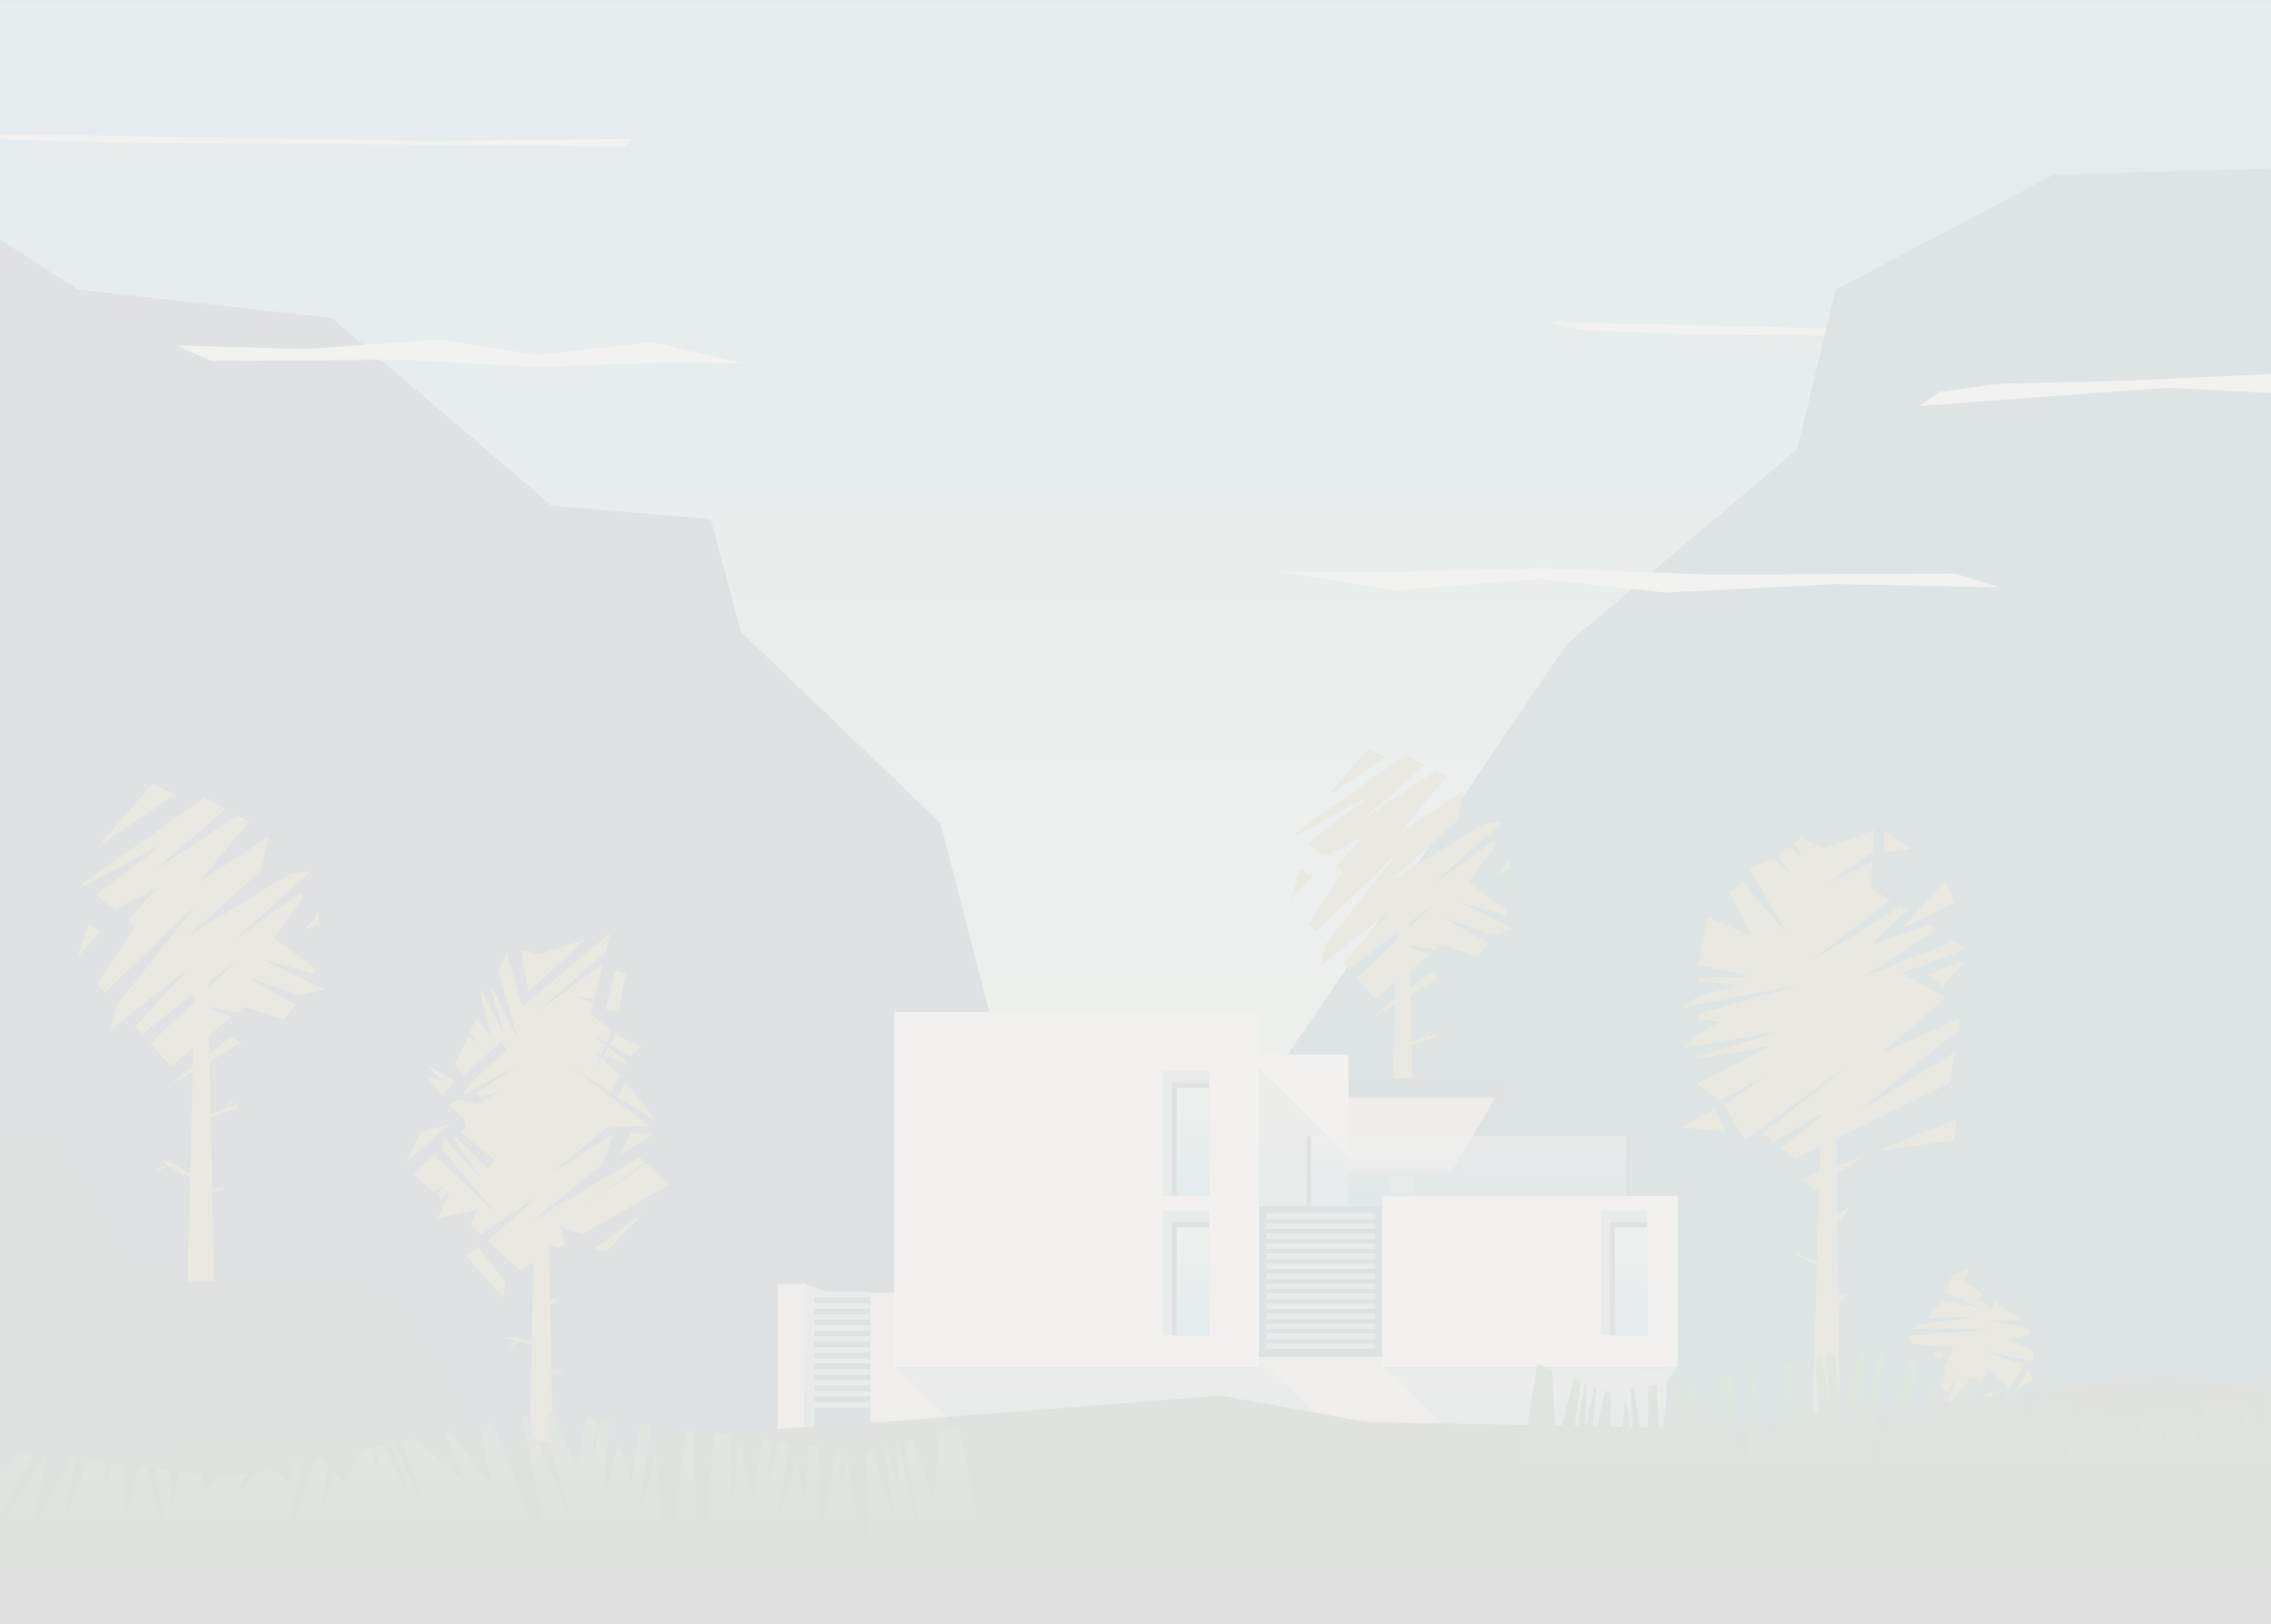 <svg xmlns="http://www.w3.org/2000/svg" xmlns:xlink="http://www.w3.org/1999/xlink" width="1366" height="977" viewBox="0 0 1366 977"><rect x="0" y="0" width="1366" height="977" fill="#808080" stroke="none"/><defs><style>.a{fill:#fff;}.b{fill:none;}.c{clip-path:url(#a);}.d{clip-path:url(#b);}.e{fill:url(#c);}.f{fill:#102c33;}.g{fill:#162029;}.h{fill:#fffae5;}.i{fill:#003d46;}.j{fill:#8b8e33;}.k{fill:#90a4a2;}.l{fill:#d7c6b1;}.m{fill:url(#d);}.n{fill:url(#e);}.o{fill:#112d34;}.p{fill:#cbbead;}.q{fill:url(#f);}.r{fill:#faf2da;}.s{opacity:0.55;fill:url(#g);}.t{fill:url(#h);}.u{fill:#93a7a5;}.v{fill:url(#i);}.w{fill:url(#j);}.x{fill:url(#k);}.y{fill:url(#l);}.z{fill:url(#m);}.aa{fill:url(#n);}.ab{fill:url(#o);}.ac{fill:url(#p);}.ad{fill:url(#q);}.ae{fill:url(#r);}.af{fill:url(#s);}.ag{fill:url(#t);}.ah{fill:url(#u);}.ai{fill:url(#v);}.aj{fill:url(#w);}.ak{fill:url(#x);}.al{fill:url(#y);}.am{fill:url(#z);}.an{fill:url(#aa);}.ao{fill:url(#ab);}.ap{fill:#f1f1f1;opacity:0.92;}</style><clipPath id="a"><rect class="a" width="1366" height="976" transform="translate(0 1144)"/></clipPath><clipPath id="b"><rect class="b" width="1464" height="976" transform="translate(27.493 1)"/></clipPath><linearGradient id="c" x1="0.5" y1="0.007" x2="0.5" y2="0.678" gradientUnits="objectBoundingBox"><stop offset="0" stop-color="#5cb3ba"/><stop offset="0.141" stop-color="#63b6bb"/><stop offset="0.351" stop-color="#77bebe"/><stop offset="0.604" stop-color="#98ccc3"/><stop offset="0.887" stop-color="#c5dfca"/><stop offset="1" stop-color="#dae8ce"/></linearGradient><linearGradient id="d" x1="0.5" y1="1.037" x2="0.5" y2="0.186" gradientUnits="objectBoundingBox"><stop offset="0" stop-color="#799c9d"/><stop offset="1" stop-color="#aeb0a5"/></linearGradient><linearGradient id="e" x1="0.5" y1="0.931" x2="0.5" y2="0.076" xlink:href="#d"/><linearGradient id="f" x1="0.5" y1="0.984" x2="0.5" y2="0.376" xlink:href="#d"/><linearGradient id="g" x1="0.5" y1="-0.005" x2="0.5" y2="0.966" xlink:href="#c"/><linearGradient id="h" x1="0.5" y1="0.897" x2="0.5" y2="0.045" xlink:href="#d"/><linearGradient id="i" x1="0.5" y1="-0.042" x2="0.5" y2="1.029" xlink:href="#c"/><linearGradient id="j" x1="0.5" y1="0" x2="0.5" y2="0.981" xlink:href="#c"/><linearGradient id="k" x1="0.5" y1="-0.013" x2="0.5" y2="0.996" xlink:href="#c"/><linearGradient id="l" x1="0.5" y1="1.086" x2="0.5" y2="-1.326" gradientUnits="objectBoundingBox"><stop offset="0" stop-color="#0a1108"/><stop offset="1" stop-color="#216820"/></linearGradient><linearGradient id="m" x1="0.5" y1="1.904" x2="0.5" y2="-0.159" gradientUnits="objectBoundingBox"><stop offset="0" stop-color="#0a1108"/><stop offset="0.182" stop-color="#0b180a"/><stop offset="0.453" stop-color="#112c0f"/><stop offset="0.776" stop-color="#194d18"/><stop offset="1" stop-color="#216820"/></linearGradient><linearGradient id="n" x1="0.5" y1="1.953" x2="0.5" y2="-0.13" xlink:href="#m"/><linearGradient id="o" x1="0.5" y1="1.96" x2="0.5" y2="-0.267" xlink:href="#m"/><linearGradient id="p" x1="0.5" y1="1.8" x2="0.5" y2="-0.089" xlink:href="#m"/><linearGradient id="q" x1="0.5" y1="2.698" x2="0.5" y2="-0.661" xlink:href="#m"/><linearGradient id="r" x1="0.5" y1="1.682" x2="0.5" y2="-0.238" xlink:href="#m"/><linearGradient id="s" x1="0.5" y1="1.967" x2="0.5" y2="-0.065" xlink:href="#m"/><linearGradient id="t" x1="0.5" y1="1.839" x2="0.5" y2="0.02" xlink:href="#m"/><linearGradient id="u" x1="1.978" y1="1.544" x2="1.978" y2="0.161" gradientUnits="objectBoundingBox"><stop offset="0" stop-color="#0a1108"/><stop offset="0.182" stop-color="#0b1709"/><stop offset="0.445" stop-color="#102b0f"/><stop offset="0.757" stop-color="#194a17"/><stop offset="1" stop-color="#216820"/></linearGradient><linearGradient id="v" x1="16.732" y1="1.59" x2="16.732" y2="0.193" xlink:href="#u"/><linearGradient id="w" x1="1.202" y1="1.572" x2="1.202" y2="0.078" xlink:href="#u"/><linearGradient id="x" x1="-0.094" y1="1.471" x2="-0.094" y2="0.204" xlink:href="#u"/><linearGradient id="y" x1="8.52" y1="2.112" x2="8.52" y2="-0.14" xlink:href="#u"/><linearGradient id="z" x1="6.13" y1="1.348" x2="6.13" y2="0.06" xlink:href="#u"/><linearGradient id="aa" x1="3.975" y1="1.613" x2="3.975" y2="0.25" xlink:href="#u"/><linearGradient id="ab" x1="4.383" y1="1.522" x2="4.383" y2="0.302" xlink:href="#u"/></defs><g transform="translate(0 -1143)"><g class="c"><g transform="translate(-45.01 1142.661)"><g class="d" transform="translate(-0.483 0.339)"><rect class="e" width="1487.051" height="1005.422" transform="translate(-8.71 -24.459)"/><path class="f" d="M713.052,1155.647,626.075,890.8,593.113,763.043l-120-115.011-18.185-67.789-95.786-8.231-131.966-112.8L74.218,442.043l-98.974-63.759v848.478Z" transform="translate(18.086 -267.87)"/><path class="g" d="M311.134,2473.7l-51.742-86.451-155.225-12.876-47.243-77.254-87.736-22.072v259.351Z" transform="translate(22.368 -1609.321)"/><path class="h" d="M3348.531,667.267l67.991,2.934,139.561.978,164.61,2.445,3.579-6.847L3602.6,668.734l-275.543-6.358Z" transform="translate(-2352.432 -468.789)"/><path class="i" d="M3218.776,341.753l-192.144,5.329L2895.48,416.354l-23.093,95.916L2733.833,629.5,2565.7,876.657l-96.29,173.634,140.646,71.165,608.723-20.369Z" transform="translate(-1745.87 -242.034)"/><g transform="translate(289.409 561.224)"><path class="j" d="M1419.085,2140.495l6.432-6.242-15.351-6.658-3.425,5.75Z" transform="translate(-1283.727 -2066.265)"/><path class="j" d="M1407.539,2163.344l.655-1.24-11.372-9.2-2.708,4.547Z" transform="translate(-1274.797 -2084.162)"/><path class="j" d="M1142.021,2056.66l-41.338,28.656,40.56-29.357-3.076-2.772-64.551,38.128,42.21-34.128,6.364-18.4-37.523,24.27,33.637-27.772,18.664-.621h7.669l-48.8-36.745,25.07,16.611,5.588-10.582-11.06-10.623-3.967,6.66,3.159-7.436-3.861-3.709,4.582,2.013,2.275-5.355-8.029-6.5,8.659,5.016,2.876-6.769-12.333-10.5,1.539-6.342-11.247-4.168,11.766,2.032,5.309-21.869-40.8,30.146,42.438-36.894,2.8-11.538-53.07,44.284-9.391-32.22-5.076,10.929,12.1,41.936L1048.935,1950l-.568,1.223,8.251,28.159-14.333-28.272,1.534,9.905,4.73,18.7-8.82-9.9-3.58,7.707,2.888,6.132-4.136-3.445-7.721,16.621,5.284,7.234,22.711-21.083,2.614,6.239-22.038,19.344-3.48,7.12,33.616-18.694-26.062,17.153,2.134,2.922,12.768-3.776-14.647,7.581-11.146-2.41-5.121,3.313,8.736,8.435,1.1,5.355-3.047,2.6,20.648,16.707-4.372,5.2L1027.52,2040.8l-1.225,1.045L1042.169,2065l-21.609-23.225-1.564,6.3,33.68,39.689-37.99-36.011-12.987,11.083,12.429,11.224,6.7-4.96-4.872,6.608,2.781,2.512,5.211-3.876-3.015,5.859-4.506,9.811,23.71-5.433-3.755,9.574,6.071,5.482,33.3-22.414-29.093,26.213,19.371,17.494,12.448-7.105-.267-10.7,10.826,4.668,4.263-2.433-3.014-10.845,13.2,5.03,52.725-30.1Z" transform="translate(-997.268 -1918.111)"/><path class="j" d="M1445.451,2328.977l-12.562-1.8-6.977,14Z" transform="translate(-1297.286 -2207.418)"/><path class="j" d="M1427.175,2224.005l-4.878,9.623,22.581,13.391Z" transform="translate(-1294.729 -2134.45)"/><path class="j" d="M1403.124,1996.429l-5.915,22.93,8,1.517,4.291-22.736Z" transform="translate(-1276.986 -1973.5)"/><path class="j" d="M1223.609,1937.527l4.469,25.786,33.974-31.606-27.364,8.966Z" transform="translate(-1154.21 -1927.727)"/><path class="j" d="M1038.489,2207.141l-9.947-11.413,9.82,3.125-9.215-10.068,16.937,10.008Z" transform="translate(-1016.252 -2109.541)"/><path class="j" d="M1013.085,2311.412,986.564,2334.8l9.287-18.8Z" transform="translate(-986.564 -2196.266)"/><path class="j" d="M1117.161,2563.666l-7.9,5.029,23.031,25.275,1.372-9.219Z" transform="translate(-1073.339 -2374.669)"/><path class="j" d="M1403.609,2496.135l-28,20.62,7.189,1.614Z" transform="translate(-1261.707 -2326.909)"/><path class="j" d="M1255.741,2666.48h-13.9l2.452-127.517h8.992Z" transform="translate(-1167.107 -2357.198)"/><path class="j" d="M1274.892,2670.332l5.479-2.694.685,2.377-6.849,3.169Z" transform="translate(-1189.995 -2448.202)"/><path class="j" d="M1192.294,2747.82l16.888,2.794-1.632,1.945-16.3-3.779Z" transform="translate(-1131.327 -2504.908)"/><path class="j" d="M1274.407,2817.379l8.219-1.034.343,1.724-9.931,1.724Z" transform="translate(-1189.168 -2553.372)"/><path class="j" d="M1199.745,2756.66l5.385-6,.641.39-5.191,5.948Z" transform="translate(-1137.333 -2506.92)"/></g><g transform="translate(821.684 454.068)"><path class="j" d="M2897.829,1669.531l3.695-2.978,22.16,6.816,5.864-7.923-26.226-15.073,29.081,9.882,12.865-3.29-33.631-16.451,28.474,8.214.363-3.148L2917.7,1628.8l16.179-22.172-1.491-2.6L2896.131,1630l41.947-37.752-11.5,1.659-55.62,33.7,39.551-35.355,4.374-18.726-37.932,24.719,27.182-32.949-6.483-3.536-44.669,29.894,38.364-33.333-11.4-6.217-67.115,47.34,1.249.968,42.5-22.541-35.945,27.621,10.275,7.968,23.273-12.219L2838.059,1619l4.14,3.21-20.973,31.76,4.227,4.732,49.7-47.877-43.42,54.913-3.321,13.4,42.546-33.557-28.918,31.694,3.653,4.089,52.231-40.577-47.711,45.637,11.157,12.49,32.976-26.577-15.6-6.381Z" transform="translate(-2810.439 -1552.098)"/><path class="j" d="M3006.464,1998.23l-35.241,27.646,40.406-24Z" transform="translate(-2922.456 -1867.618)"/><path class="j" d="M3236.98,1769.061l-6.592,8.389,7.79-3Z" transform="translate(-3105.746 -1705.542)"/><path class="j" d="M2810.655,1787.459l6.578,4.29-12.584,14.3Z" transform="translate(-2804.649 -1718.554)"/><path class="j" d="M3024.736,2013.235h-14.382l4.194-182.769h6.592Z" transform="translate(-2950.131 -1748.969)"/><path class="j" d="M3034.917,2132.471l19.631-6.269.912,1.688-19.14,6.416Z" transform="translate(-2967.502 -1958.123)"/><path class="j" d="M3039.527,2282.64l10.358-3.308.481.891-10.1,3.385Z" transform="translate(-2970.762 -2066.423)"/><path class="j" d="M2951.086,2239.988l7.5-2.4.348.645-7.317,2.453Z" transform="translate(-2908.214 -2036.902)"/><path class="j" d="M3074.582,2122.332l5.264-5.861.627.381-5.074,5.814Z" transform="translate(-2995.555 -1951.242)"/><path class="j" d="M2966.737,2227.567l17.937,10.146-.62,1.816-17.71-9.686Z" transform="translate(-2919.005 -2029.812)"/></g><g transform="translate(92.099 479.793)"><g transform="translate(0 0)"><path class="j" d="M2906.392,1681.361l4.067-3.277,24.393,7.5,6.455-8.721-28.868-16.591,32.01,10.877,14.162-3.622-37.019-18.108,31.343,9.041.4-3.466-25.065-18.469,17.809-24.406-1.642-2.861-39.914,28.586,46.173-41.556-12.653,1.826-61.224,37.091,43.535-38.917,4.814-20.613-41.753,27.209,29.921-36.269-7.136-3.893-49.169,32.905,42.229-36.691-12.546-6.844-73.877,52.109,1.375,1.066,46.777-24.812-39.567,30.4,11.31,8.771,25.618-13.45-17.749,19.552,4.557,3.534-23.086,34.959,4.653,5.209,54.712-52.7-47.794,60.445-3.656,14.751L2876.818,1655l-31.832,34.886,4.021,4.5,57.493-44.664-52.518,50.234,12.281,13.748,36.3-29.255-17.169-7.024Z" transform="translate(-2810.198 -1552.098)"/><path class="j" d="M3010.014,1998.23l-38.791,30.431,44.476-26.418Z" transform="translate(-2917.543 -1854.459)"/><path class="j" d="M3237.645,1769.061l-7.256,9.235,8.575-3.3Z" transform="translate(-3093.189 -1699.142)"/><path class="j" d="M2811.26,1787.459l7.241,4.722-13.852,15.741Z" transform="translate(-2804.649 -1711.612)"/></g><path class="j" d="M3026.185,2031.647h-15.83l4.617-201.181h7.256Z" transform="translate(-2944.063 -1740.759)"/><path class="j" d="M3034.917,2133.1l21.608-6.9,1,1.859-21.068,7.062Z" transform="translate(-2960.711 -1941.191)"/><path class="j" d="M3039.527,2282.974l11.4-3.641.53.98-11.116,3.727Z" transform="translate(-2963.835 -2044.973)"/><path class="j" d="M2951.086,2240.229l8.261-2.638.383.71-8.053,2.7Z" transform="translate(-2903.895 -2016.684)"/><path class="j" d="M3074.583,2122.922l5.795-6.451.69.419-5.585,6.4Z" transform="translate(-2987.593 -1934.595)"/><path class="j" d="M2966.777,2227.567l19.744,11.168-.682,2-19.494-10.662Z" transform="translate(-2914.237 -2009.89)"/></g><path class="j" d="M2905.074,1540.172l10.013,4.855-34.61,23.362Z" transform="translate(-2036.594 -1089.595)"/><path class="j" d="M2913.785,1540.172l13.56,6.574-46.866,31.635Z" transform="translate(-2776.606 -1068.706)"/><g transform="translate(1193.381 763.507)"><path class="j" d="M4110.954,2691.4l-2.791-1.8,2.226-13.975-6.1,11.474-6.706,2.023,6.921-18.342-6.1,12.52-6.934-4.478,9.653-22.684-24.976-2.031-1.9-4.918,51.5-4.146-47.3-.053,2.98-2.979,32.215-4.138-28.591.517,10.215-10.209.108-.316,22.556,4.609-21.057-9,3.63-10.627,10.857-3.8-4.416,7.352,12.465,7.954-2.8,2.833,7.722,5.852,1.74-4.437,17.626,11.247-22.076-.035,24.974,4.813.718,3.764-14.088,3,15.8,5.964.308,1.616-.531,5.571-30.505-6.7,25.847,8.834-9.007,13.375-.556.405-12.221-10.962Z" transform="translate(-4074.251 -2609.048)"/><path class="j" d="M4228.27,2861.3l-13.141,9.6-.07-.045,7.847-12.188Z" transform="translate(-4173.834 -2785.585)"/><path class="j" d="M4125.5,2779.573l6.512-.28-3.121,5.865Z" transform="translate(-4110.499 -2729.451)"/><path class="j" d="M4302.7,2813.93l2.32,6.983-10.465,5.592Z" transform="translate(-4230.058 -2753.947)"/></g><g transform="translate(513.295 608.836)"><path class="k" d="M3575.437,2822.957l-4.928,7.232-.111-8.678Z" transform="translate(-3037.823 -2604.638)"/><g transform="translate(0 0)"><rect class="l" width="57.082" height="82.309" transform="translate(89.875 251.205) rotate(180)"/><rect class="l" width="457.576" height="63.509" transform="translate(534.397 250.401) rotate(180)"/><path class="m" d="M2012.568,2799.352l31.742,31.13,231.009,8.194L2224.594,2788Z" transform="translate(-1936.073 -2580.937)"/><path class="n" d="M3017.147,2819.913l36.76,37.64,126.992,1.5v-41.6Z" transform="translate(-2646.545 -2601.771)"/><g transform="translate(307.312 44.321)"><path class="o" d="M2941.926,2239.439l-31.856,47.177h-96.614v-54.488Z" transform="translate(-2809.8 -2232.128)"/><path class="p" d="M2927.952,2241.317l-29.324,49.713h-96.614l-1.044-48.225Z" transform="translate(-2800.969 -2238.626)"/></g><rect class="o" width="101.314" height="11.489" transform="translate(439.438 51.633) rotate(180)"/><g transform="translate(270.233 25.521)"><path class="q" d="M2747.433,2229.174v45.273H2674.32V2167.911h10.715Z" transform="translate(-2674.32 -2167.911)"/><path class="r" d="M2773.318,2167.911v61.263l-62.4-61.263Z" transform="translate(-2700.205 -2167.911)"/></g><rect class="s" width="193.42" height="43.629" transform="translate(513.146 118.442) rotate(180)"/><rect class="o" width="2.751" height="43.629" transform="translate(320.775 118.442) rotate(180)"/><rect class="o" width="2.751" height="43.629" transform="translate(513.146 118.442) rotate(180)"/><path class="t" d="M1802.047,2724.581h14.318v-82.309l-14.318-5.223Z" transform="translate(-1787.186 -2474.18)"/><rect class="l" width="15.665" height="87.531" transform="translate(15.665 251.205) rotate(180)"/><rect class="o" width="87.462" height="90.609" transform="translate(369.527 207.372) rotate(180)"/><path class="k" d="M1990.186,2809.691h219.544l-4.284,5.222H1996.951Z" transform="translate(-1920.244 -2596.278)"/><rect class="r" width="219.543" height="213.413" transform="translate(289.485 213.413) rotate(180)"/><g transform="translate(293.782 121.17)"><rect class="u" width="3.26" height="65.662" transform="translate(0 3.26) rotate(-90)"/><rect class="u" width="3.26" height="65.662" transform="translate(0 9.28) rotate(-90)"/><rect class="u" width="3.26" height="65.662" transform="translate(0 15.299) rotate(-90)"/><rect class="u" width="3.26" height="65.662" transform="translate(0 21.318) rotate(-90)"/><rect class="u" width="3.26" height="65.662" transform="translate(0 27.338) rotate(-90)"/><rect class="u" width="3.26" height="65.662" transform="translate(0 33.357) rotate(-90)"/><rect class="u" width="3.26" height="65.662" transform="translate(0 39.376) rotate(-90)"/><rect class="u" width="3.26" height="65.662" transform="translate(0 45.396) rotate(-90)"/><rect class="u" width="3.26" height="65.662" transform="translate(0 51.415) rotate(-90)"/><rect class="u" width="3.26" height="65.662" transform="translate(0 57.434) rotate(-90)"/><rect class="u" width="3.26" height="65.662" transform="translate(0 63.454) rotate(-90)"/><rect class="u" width="3.26" height="65.662" transform="translate(0 69.473) rotate(-90)"/><rect class="u" width="3.26" height="65.662" transform="translate(0 75.492) rotate(-90)"/><rect class="u" width="3.26" height="65.662" transform="translate(0 81.512) rotate(-90)"/></g><path class="k" d="M3171.247,2809.691H2993.712l6.651,5.222,167.222-.315Z" transform="translate(-2629.971 -2596.278)"/><rect class="r" width="177.535" height="102.722" transform="translate(541.276 213.413) rotate(180)"/><g transform="translate(231.64 35.404)"><rect class="k" width="27.891" height="75.286" transform="translate(27.891 75.286) rotate(180)"/><rect class="o" width="22.345" height="68.218" transform="translate(27.891 75.286) rotate(180)"/><rect class="v" width="19.429" height="65.144" transform="translate(27.891 75.286) rotate(180)"/></g><g transform="translate(495.073 119.212)"><rect class="k" width="27.891" height="75.286" transform="translate(27.891 75.286) rotate(180)"/><rect class="o" width="22.345" height="68.218" transform="translate(27.891 75.286) rotate(180)"/><rect class="w" width="19.429" height="65.144" transform="translate(27.891 75.286) rotate(180)"/></g><g transform="translate(231.64 119.212)"><rect class="k" width="27.891" height="75.286" transform="translate(27.891 75.286) rotate(180)"/><rect class="o" width="22.345" height="68.218" transform="translate(27.891 75.286) rotate(180)"/><rect class="x" width="19.429" height="65.144" transform="translate(27.891 75.286) rotate(180)"/></g><g transform="translate(22.101 168.092)"><rect class="u" width="33.671" height="82.309" transform="translate(33.671 82.309) rotate(180)"/><rect class="o" width="33.671" height="12.583" transform="translate(33.671 82.309) rotate(180)"/><rect class="o" width="33.671" height="3.388" transform="translate(33.671 66.514) rotate(180)"/><rect class="o" width="33.671" height="3.388" transform="translate(33.671 59.915) rotate(180)"/><rect class="o" width="33.671" height="3.388" transform="translate(33.671 53.316) rotate(180)"/><rect class="o" width="33.671" height="3.388" transform="translate(33.671 46.717) rotate(180)"/><rect class="o" width="33.671" height="3.388" transform="translate(33.671 40.118) rotate(180)"/><rect class="o" width="33.671" height="3.388" transform="translate(33.671 33.519) rotate(180)"/><rect class="o" width="33.671" height="3.388" transform="translate(33.671 26.92) rotate(180)"/><rect class="o" width="33.671" height="3.388" transform="translate(33.671 20.321) rotate(180)"/><rect class="o" width="33.671" height="3.388" transform="translate(33.671 13.722) rotate(180)"/><rect class="o" width="33.671" height="3.388" transform="translate(33.671 7.123) rotate(180)"/></g></g></g><g transform="translate(1056.341 499.151)"><path class="j" d="M3728.851,1840.2l38.2-33.33-26.292-14.3,38.228-15.041-6.944-4.426-54.472,21.347,43.864-28.108-4.58-2.919-34.27,11.6,20.665-20.271-3.561-2.269-54.08,32.567,48.04-36.417-11.692-7.451.843-15.728-27.791,13.221,28.1-19.037.726-13.551-29.455,11.28-15.041-6.267-3.958,3.028,5.838,8.88-8.453-6.881-6.486,4.96,6.792,11.321-9.691-9.1-14.74,5.768,22.551,39.058-26.63-30.435-7.838,5.994,13.161,26.321-26.321-11.281-5.7,28.568,31.4,7.154-31.46.862-.014,1.773,24.58,2.379-24.654,7.044-9.813,6.743,73.323-14.414-63.592,18.17-.024,3.075,14.108,1.316-14.18,7.829-7.755,7.838,56.4-9.4-48.752,14.785-.013,1.6,43.959-7.912-44.052,22.882,13.162,10.082,28.8-15.114-25.74,17.459,12.58,21.4,66.43-48.255-56.077,44.425,6.482,4.965,34.554-19.935-29.7,23.656,8.388,6.425,93.377-45.749,2.749-18.5-56.645,34.79,58.615-48.045,1.063-7.148Z" transform="translate(-3607.392 -1706.087)"/><path class="j" d="M4054.93,2301.171l-48.882,19.427,47-6.893Z" transform="translate(-3888.976 -2126.951)"/><path class="j" d="M3889.45,2377.5l-37.524,14,8.774,5.64Z" transform="translate(-3779.975 -2180.935)"/><path class="j" d="M3626.08,2281.062l8.212,13.139-28.127-2.258Z" transform="translate(-3606.165 -2112.729)"/><path class="j" d="M4112.772,1983.047l23.149-8.681-13.888,15.626Z" transform="translate(-3964.455 -1895.822)"/><path class="j" d="M4061.894,1838.872l31.679-15.267-5.788-13.311Z" transform="translate(-3928.472 -1779.786)"/><path class="j" d="M4023.818,1707.5v13.311l16.205-2.315Z" transform="translate(-3901.543 -1707.088)"/><path class="j" d="M3882.746,2248.031l-5.209,182.879h16.2l-2.315-195.61Z" transform="translate(-3798.088 -2080.364)"/><path class="j" d="M3918.659,2486.5l10.182-8.145-2.375,5.43-7.806,7.806Z" transform="translate(-3827.171 -2252.261)"/><path class="j" d="M3861.857,2587.321l8.824,1.7-.679,3.734Z" transform="translate(-3786.999 -2329.325)"/><path class="j" d="M3921.317,2661.907l6.109-2.715v3.394l-6.448,3.394Z" transform="translate(-3828.811 -2380.155)"/><path class="j" d="M3843.482,2574.706l10.249,5.022-.284,1.024-10.108-4.775Z" transform="translate(-3773.902 -2320.404)"/></g><path class="y" d="M-42.79,2891.428l234.068-32.616,169.929,8.076,197.249-13.3,190.46-14.91,87.339,15.88,218.265,4.251,261.1-32.615,141.12,18.882v154.5H-42.79Z" transform="translate(30.839 -1999.116)"/><g transform="translate(957.1 811.398)"><path class="z" d="M3530.3,2823.108l-6.92,40.1-4.567-39.553-5.065.874,3.155,28.95-6.678-28.341-4.332.748,5.458,50.673-9.2-38.757-3.429,26.746-2.187-37.046-5.074.876v60.574l-8.508-59.105-2.068.357,1.323,28.831-4.469-23.51-6.247,60.232,74.557-2.859-4.022-73.252-7.863,1.358-1.065,52.135Z" transform="translate(-3411.676 -2805.883)"/><path class="aa" d="M3742.906,2812.412l-1.285,74.777,11.855-.455-7.129-74.916Z" transform="translate(-3602.722 -2800.345)"/><path class="ab" d="M3389.882,2845.585l-1.25-.5-5.657,27.292,1.018-29.149-1.214-.486-11.037,70.469,25.442-.976,1.309-63.652-.783.135-2.708-1.084-10.639,49.959Z" transform="translate(-3341.132 -2822.215)"/><path class="ac" d="M3302.331,2812.491l-10.48,40.744-2.641-46-8.965-3.589-13.056,83.088,30.026-1.151,9.106-71.5Z" transform="translate(-3267.188 -2794.568)"/><path class="ad" d="M4449.841,2889.531l-1.3,27.18-3.187-26.5-10.607,1.616-1.023,12.667-8-11.292-4.745.723-8.6-2.443,6.537,18.569-11.637-20.019-6.579-1.87-8.737,9.784-1.529-12.7-4.641-1.32,7.726,46.731,49.218-1.887,9.094,1.646,4.777-41.918Z" transform="translate(-4058.306 -2851.344)"/><path class="ae" d="M4701.489,2848.258l-2.041.311,5.561,35.143-21.421-32.726-5.882.9,20.438,57.459-26.006-56.611-1.151.176,6.459,46.887-18.3-45.083-1.849.281,5.686,45.8-11.078-44.979-9.1,1.386-.179,23.505-2.942-23.03-5.023.765-2.186,33.311-5.951-32.071-3.685.561-7.739,42.734,130.53,23.619-21.761-81.748-20.768,3.164,7.536,33.12Z" transform="translate(-4220.476 -2823.704)"/><path class="af" d="M4102.458,2818.8l-2.623,4.521,3.118,34.555-5.821-29.892-5.143,8.87-8.455-23.433-4.366-1.241-4.9,21.335,2.7-21.959-3.513-1-16.769,45.182,12.993-46.255-1.253-.357-17.292,50.031,13.34-51.154-5.733-1.629-24.782,27.8,9.905-32.027-2.821-.8-20.141,38.19,6.221-42.146-6.118-1.739-22.446,77.219,119.245-4.572-11.249-48.33Z" transform="translate(-3784.439 -2788.911)"/><path class="ag" d="M3848.572,2789.881l-.178-17.253-2.542.439-11.687,36.786-4.1-34.061-5.212.9,2.432,29-4.717-28.608-3.422.591-.341,1.234,2.928,51.145-7.222-35.582-6.462,23.42-3.844-37.636-5.207.9,5.617,61.294-7.967-43.042-4.7,59.5,57.075-2.188,11.625-81.4-2.154-.612-22.421,71.586Z" transform="translate(-3638.322 -2772.628)"/></g><g transform="translate(-20.202 849.804)"><path class="ah" d="M1622.536,2949.733l8.678,36.481,5.727-35.982,6.351.8-3.956,26.336,8.375-25.782,5.431.681-6.844,46.1,11.542-35.257,4.3,24.331,2.743-33.7,6.363.8v55.106l10.669-53.769,2.592.325-1.658,26.228,5.6-21.387,7.833,54.794-93.491-2.6,5.043-66.638,9.859,1.235,1.335,47.427Z" transform="translate(-1112.77 -2934.063)"/><path class="ai" d="M1545.874,2940l1.611,68.025-14.865-.413,8.94-68.152Z" transform="translate(-1063.141 -2929.025)"/><path class="aj" d="M1943.427,2970.181l1.568-.455,7.094,24.828-1.277-26.518,1.522-.442,13.839,64.107-31.9-.888-1.641-57.905.982.123,3.4-.986,13.341,45.448Z" transform="translate(-1346.041 -2948.921)"/><path class="ak" d="M2015.709,2940.075l13.142,37.064,3.311-41.843,11.242-3.265,16.372,75.586-37.651-1.047-11.418-65.043Z" transform="translate(-1401.26 -2923.77)"/><path class="al" d="M480.812,3010.159l1.628,24.726,4-24.1,13.3,1.471,1.283,11.523,10.033-10.272,5.949.657,10.779-2.223-8.2,16.892,14.593-18.211,8.25-1.7,10.956,8.9,1.916-11.555,5.82-1.2-9.688,42.512-61.717-1.716-11.4,1.5-5.989-38.133Z" transform="translate(-313.264 -2975.419)"/><path class="am" d="M-15.626,2972.612l2.558.283-6.972,31.97,26.86-29.772,7.376.815-25.627,52.271,32.61-51.5,1.444.16-8.1,42.654,22.948-41.013,2.319.256L32.66,3020.4l13.891-40.918,11.411,1.261.225,21.383,3.688-20.95,6.3.7,2.74,30.3L78.378,2983l4.621.511,9.7,38.876-163.678,21.486,27.287-74.367,26.042,2.879-9.449,30.13Z" transform="translate(70.975 -2950.275)"/><path class="an" d="M769.713,2945.817l3.288,4.114-3.909,31.435,7.3-27.193,6.45,8.069,10.6-21.317,5.474-1.129,6.143,19.408-3.388-19.977,4.405-.908,21.028,41.1-16.293-42.08,1.572-.324,21.683,45.514L817.34,2936l7.189-1.482L855.6,2959.8l-12.421-29.136,3.538-.729,25.255,34.742-7.8-38.341,7.672-1.582L899.993,2995l-149.528-4.159,14.106-43.966Z" transform="translate(-509.975 -2918.624)"/><path class="ao" d="M1241.179,2919.507l.223-15.7,3.187.4,14.654,33.465,5.137-30.986,6.535.819-3.05,26.384,5.915-26.025,4.291.538.427,1.123-3.672,46.527,9.056-32.37,8.1,21.305,4.82-34.239,6.53.818-7.044,55.76,9.99-39.156,5.889,54.126-71.569-1.991-14.578-74.046,2.7-.557,28.116,65.123Z" transform="translate(-846.307 -2903.811)"/></g><path class="h" d="M2830.854,1171.43l108.507-2.543,100.756,3.815,147.259-.636,27.126,8.265-98.818-1.907-102.694,5.086-75.567-8.265-87.193,6.994-69.754-11.444Z" transform="translate(-1965.869 -827.01)"/><path class="h" d="M816.091,712.409l-85.255,2.861-79.165-4.292-115.7.715-21.314-9.3,77.643,2.146,80.688-5.722,59.374,9.3,68.509-7.868,54.807,12.875Z" transform="translate(-363.403 -494.563)"/><path class="h" d="M4109.144,780.09l36.815-5.055,75.567-1.685,89.13-4.212,1.937,11.794-65.878-3.37-149.2,10.952Z" transform="translate(-2897.326 -544.295)"/><path class="h" d="M114.916,279.37l67.991,2.037,139.561.679,164.61,1.7,3.578-4.753-121.668,1.358L93.445,275.975Z" transform="translate(-65.511 -195.513)"/></g></g></g><rect class="ap" width="1366" height="977" transform="translate(0 1143)"/></g></svg>
